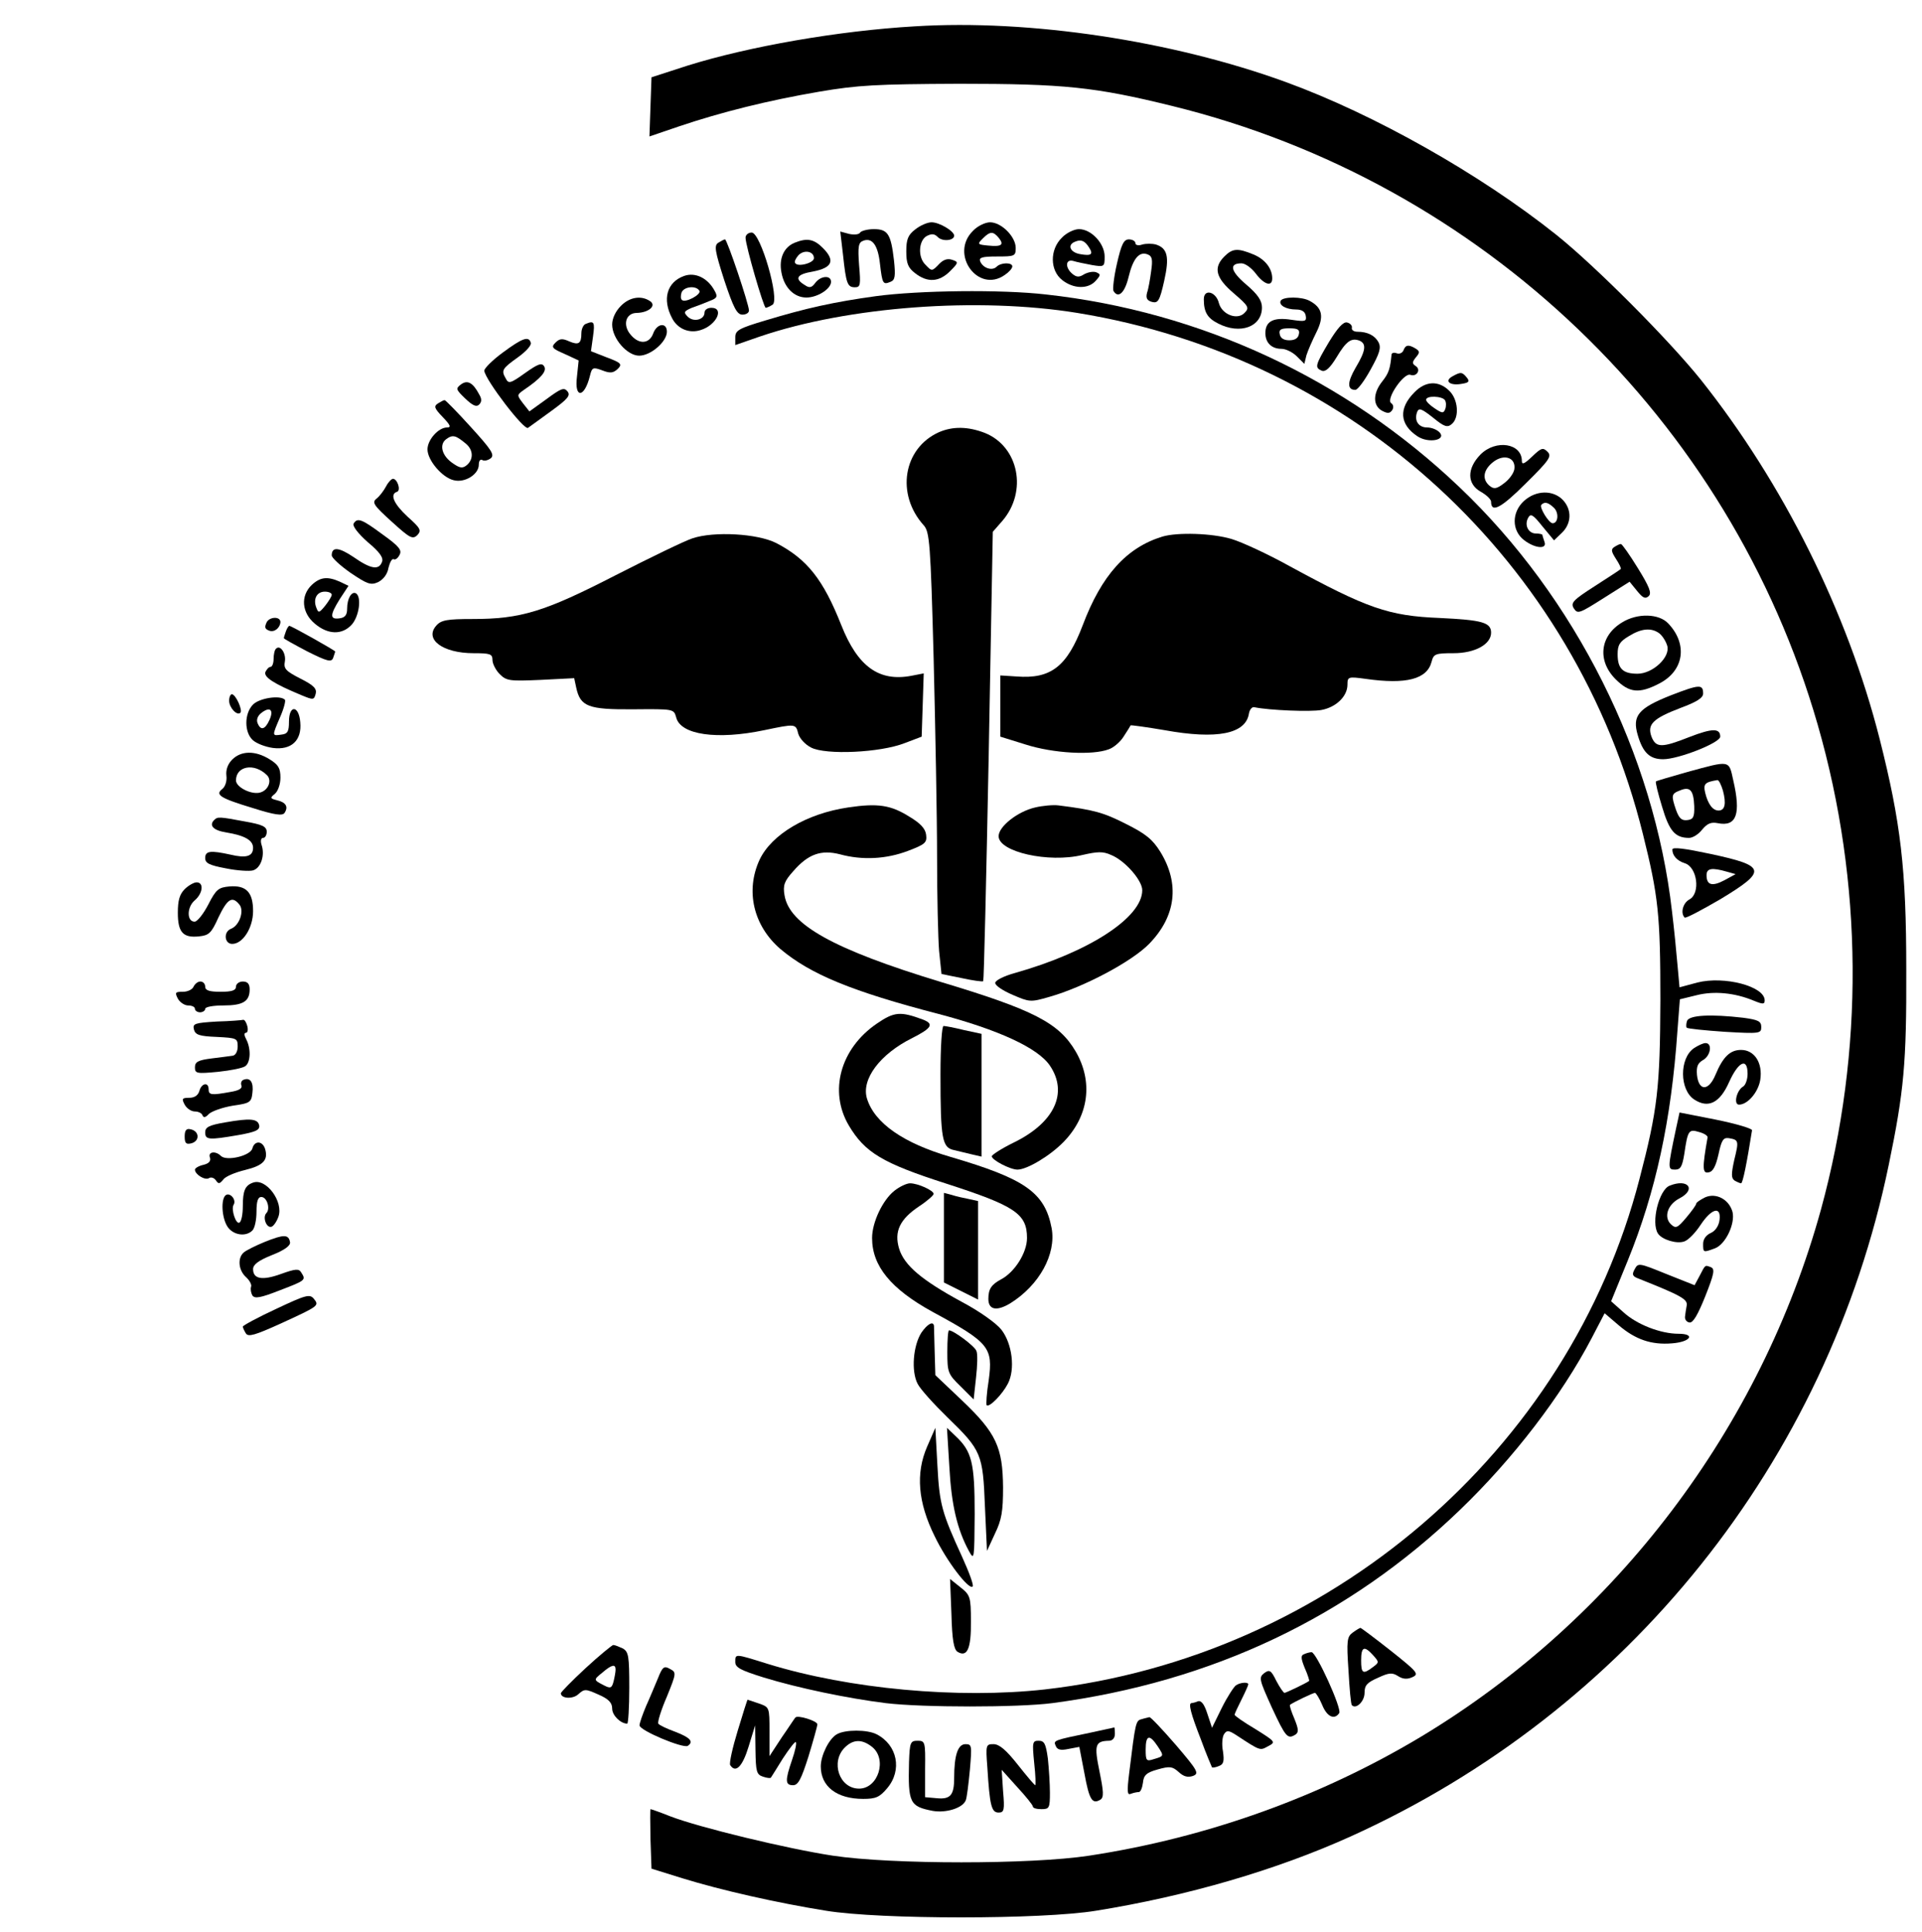 <?xml version="1.0" standalone="no"?>
<!DOCTYPE svg PUBLIC "-//W3C//DTD SVG 20010904//EN"
 "http://www.w3.org/TR/2001/REC-SVG-20010904/DTD/svg10.dtd">
<svg version="1.0" xmlns="http://www.w3.org/2000/svg"
 width="562pt" height="565pt" viewBox="0 0 562 565"
 preserveAspectRatio="xMidYMid meet">

<g transform="translate(0,565) scale(0.1,-0.1)"
fill="#000000" stroke="none">
<path d="M2675 5573 c-224 -13 -486 -59 -665 -115 l-105 -34 -3 -86 -3 -87 88
30 c122 41 257 75 409 101 112 19 165 22 409 23 306 0 396 -9 623 -65 907
-223 1630 -916 1887 -1809 133 -462 136 -955 10 -1416 -176 -640 -599 -1199
-1168 -1542 -293 -176 -625 -296 -972 -349 -169 -26 -578 -26 -750 0 -132 20
-389 82 -475 115 -30 12 -56 21 -58 21 -1 0 -1 -39 0 -87 l3 -87 90 -28 c113
-35 277 -72 420 -95 158 -26 632 -26 790 0 267 43 527 119 744 217 810 366
1395 1096 1574 1965 44 213 52 296 51 570 0 294 -16 430 -78 675 -94 370 -282
747 -523 1050 -94 117 -309 333 -423 424 -222 177 -532 352 -790 446 -332 121
-749 184 -1085 163z"/>
<path d="M2676 4979 c-21 -16 -26 -29 -26 -64 0 -35 5 -48 26 -64 36 -28 70
-26 102 6 25 25 25 27 7 33 -14 5 -26 1 -38 -11 -22 -23 -22 -23 -41 -3 -23
22 -20 71 4 84 14 7 22 7 32 -3 13 -14 48 -11 48 4 0 13 -43 39 -66 39 -12 0
-33 -9 -48 -21z"/>
<path d="M2845 4975 c-69 -68 15 -184 93 -129 12 8 22 19 22 25 0 12 -33 12
-46 -1 -13 -13 -40 -4 -48 16 -4 11 6 14 49 14 52 0 55 1 55 25 0 33 -42 75
-75 75 -14 0 -37 -11 -50 -25z m75 -20 c17 -21 9 -27 -31 -23 -31 3 -32 4 -15
21 21 21 30 21 46 2z"/>
<path d="M2515 4970 c-3 -6 -18 -7 -32 -4 l-26 7 8 -68 c9 -85 13 -95 35 -95
16 0 17 7 12 65 -4 54 -2 66 12 71 26 10 43 -12 49 -67 7 -60 9 -62 31 -53 13
5 15 16 10 63 -9 77 -18 91 -59 91 -18 0 -37 -5 -40 -10z"/>
<path d="M3105 4955 c-36 -35 -35 -96 1 -124 33 -26 76 -27 98 -2 15 17 15 19
1 25 -9 3 -24 0 -35 -6 -14 -9 -22 -9 -34 1 -22 18 -21 44 2 38 9 -3 34 -8 55
-12 36 -6 37 -5 37 25 0 38 -39 80 -75 80 -14 0 -37 -11 -50 -25z m79 -28 c14
-21 7 -26 -26 -20 -29 5 -38 27 -15 36 18 8 29 3 41 -16z"/>
<path d="M2180 4955 c0 -23 53 -205 59 -205 3 0 12 4 20 9 22 14 -35 211 -61
211 -10 0 -18 -7 -18 -15z"/>
<path d="M2100 4940 c-12 -8 -10 -23 18 -110 27 -81 37 -100 53 -100 10 0 19
5 19 12 0 18 -64 208 -70 208 -3 0 -12 -5 -20 -10z"/>
<path d="M2323 4940 c-31 -13 -46 -46 -38 -87 8 -44 37 -73 73 -73 32 0 72 25
72 46 0 20 -30 18 -46 -3 -10 -14 -17 -16 -30 -7 -32 19 -25 32 23 40 57 11
66 32 29 69 -26 26 -46 30 -83 15z m57 -45 c0 -14 -48 -27 -55 -14 -3 4 2 14
10 23 17 17 45 11 45 -9z"/>
<path d="M3266 4879 c-9 -39 -13 -75 -10 -80 14 -23 33 -5 44 41 13 54 31 76
56 66 13 -5 15 -15 10 -49 -3 -23 -8 -52 -12 -63 -4 -16 0 -23 15 -27 17 -4
22 3 35 61 16 71 10 96 -24 107 -11 3 -29 3 -40 0 -11 -4 -20 -2 -20 4 0 6 -9
11 -19 11 -15 0 -22 -14 -35 -71z"/>
<path d="M3580 4900 c-33 -33 -25 -63 28 -108 43 -37 46 -42 31 -57 -21 -22
-66 -5 -75 29 -8 33 -44 43 -44 11 0 -37 10 -55 42 -71 64 -33 128 -10 128 47
0 20 -12 38 -46 67 -46 39 -51 62 -14 62 11 0 29 -13 42 -30 24 -32 48 -40 48
-14 0 29 -21 56 -55 70 -46 19 -61 18 -85 -6z"/>
<path d="M2000 4843 c-50 -18 -64 -68 -35 -123 16 -32 51 -46 84 -35 46 14 70
65 31 65 -11 0 -20 -6 -20 -14 0 -21 -32 -29 -49 -12 -13 13 -11 16 12 26 15
5 38 14 52 20 22 8 24 13 15 29 -20 38 -57 56 -90 44z m45 -43 c7 -11 -42 -37
-51 -27 -4 3 -4 13 -1 22 7 17 42 21 52 5z"/>
<path d="M2561 4784 c-123 -17 -204 -35 -323 -71 -77 -23 -88 -29 -88 -49 l0
-23 72 25 c259 88 638 116 928 69 811 -132 1456 -726 1654 -1524 45 -181 51
-235 51 -486 -1 -255 -8 -319 -61 -522 -206 -796 -908 -1398 -1739 -1493 -253
-28 -572 1 -811 75 -96 30 -94 30 -94 5 0 -16 16 -24 83 -45 101 -31 245 -61
357 -75 108 -13 386 -13 487 0 468 62 867 252 1192 565 156 150 297 334 385
502 l38 73 41 -35 c49 -42 96 -58 156 -53 54 4 70 28 19 28 -52 0 -122 27
-161 63 l-36 32 49 120 c81 199 127 409 145 672 l7 91 49 12 c51 13 112 7 167
-16 27 -11 32 -11 32 1 0 41 -118 72 -197 52 l-52 -14 -6 66 c-3 36 -10 107
-16 156 -52 458 -282 918 -622 1241 -332 316 -755 513 -1209 563 -131 15 -370
12 -497 -5z"/>
<path d="M1815 4755 c-15 -15 -25 -36 -25 -54 0 -41 44 -91 79 -91 34 0 81 41
81 70 0 28 -29 25 -40 -5 -11 -30 -40 -33 -64 -6 -27 29 -17 66 16 66 36 1 59
22 38 35 -26 17 -60 11 -85 -15z"/>
<path d="M3745 4771 c-7 -13 15 -26 45 -26 16 0 26 -6 28 -18 3 -17 -1 -18
-42 -12 -52 8 -76 -4 -76 -39 0 -28 18 -46 47 -46 13 0 33 -10 45 -22 l22 -22
6 25 c4 13 17 43 29 67 23 46 18 72 -19 92 -23 13 -77 13 -85 1z m53 -98 c-2
-12 -12 -18 -28 -18 -16 0 -26 6 -28 18 -3 13 3 17 28 17 25 0 31 -4 28 -17z"/>
<path d="M1713 4703 c-7 -2 -13 -15 -13 -27 0 -31 -8 -36 -36 -24 -20 9 -28 8
-40 -4 -13 -13 -10 -17 27 -33 l41 -19 -5 -48 c-8 -64 22 -62 38 3 6 25 9 26
36 16 23 -9 32 -8 45 4 14 14 11 18 -32 34 l-46 18 6 43 c6 43 3 47 -21 37z"/>
<path d="M3886 4650 c-41 -69 -42 -75 -21 -84 11 -4 24 8 43 39 28 47 43 58
67 49 21 -9 19 -29 -11 -79 -25 -43 -25 -65 -1 -65 7 0 27 27 45 60 26 47 31
63 23 79 -11 20 -32 31 -62 31 -10 0 -18 5 -16 12 1 6 -5 13 -14 15 -11 3 -28
-16 -53 -57z"/>
<path d="M1470 4619 c-30 -22 -54 -46 -54 -53 3 -27 117 -176 128 -167 6 4 37
27 69 50 48 35 56 45 46 57 -10 12 -19 8 -61 -23 l-50 -36 -19 24 c-18 24 -18
24 3 39 50 34 68 55 59 69 -7 11 -18 7 -56 -20 -42 -30 -48 -32 -56 -16 -14
24 -11 29 35 62 24 17 41 36 38 43 -6 20 -24 14 -82 -29z"/>
<path d="M4104 4626 c-3 -8 -12 -12 -20 -9 -8 3 -14 1 -15 -3 -4 -42 -8 -55
-27 -79 -28 -35 -28 -71 -1 -86 17 -9 23 -8 30 2 5 8 3 16 -3 20 -17 11 37 90
56 83 19 -7 32 16 15 26 -10 7 -10 11 1 25 12 14 12 18 -1 26 -20 12 -29 11
-35 -5z"/>
<path d="M4246 4549 c-24 -14 -5 -28 30 -21 19 3 22 7 13 18 -14 17 -18 17
-43 3z"/>
<path d="M1348 4526 c-16 -12 -15 -15 12 -41 22 -21 33 -26 41 -18 8 8 8 17 0
30 -18 34 -34 43 -53 29z"/>
<path d="M4136 4503 c-47 -47 -44 -94 9 -129 32 -21 84 -11 65 11 -7 8 -23 15
-37 15 -25 0 -39 20 -29 46 5 12 13 9 46 -17 33 -27 42 -30 55 -19 23 19 19
73 -8 98 -31 30 -69 28 -101 -5z m89 -23 c4 -6 4 -18 1 -26 -5 -13 -9 -13 -31
2 -14 9 -25 20 -25 25 0 13 47 11 55 -1z"/>
<path d="M1280 4470 c-12 -8 -10 -14 15 -40 22 -23 25 -30 12 -30 -25 0 -57
-36 -57 -64 0 -32 43 -82 76 -90 33 -9 74 17 74 45 0 11 4 17 10 14 6 -4 17
-1 25 5 12 10 2 25 -58 91 -39 43 -74 79 -77 79 -3 0 -12 -5 -20 -10z m83
-118 c21 -18 22 -45 2 -62 -12 -10 -20 -9 -39 4 -34 22 -43 56 -21 72 19 14
28 11 58 -14z"/>
<path d="M2745 4386 c-104 -47 -126 -181 -44 -272 17 -19 20 -50 29 -390 5
-203 10 -463 10 -579 0 -115 3 -240 6 -276 l7 -67 59 -12 c32 -7 60 -11 63 -9
2 3 9 299 16 659 l12 655 28 32 c74 86 48 217 -51 257 -49 19 -94 20 -135 2z"/>
<path d="M4329 4321 c-40 -41 -40 -86 1 -109 16 -9 30 -22 30 -29 0 -34 29
-19 101 53 70 69 77 80 64 93 -13 13 -18 12 -45 -14 -22 -21 -30 -25 -30 -13
0 52 -76 64 -121 19z m99 -43 c-2 -12 -15 -30 -30 -41 -22 -17 -30 -18 -43 -7
-22 19 -18 46 11 69 32 25 67 13 62 -21z"/>
<path d="M1129 4228 c-7 -13 -19 -29 -28 -36 -14 -11 -9 -19 44 -67 53 -48 61
-53 75 -40 13 14 10 20 -28 54 -41 38 -53 66 -31 73 12 4 1 38 -12 38 -4 0
-14 -10 -20 -22z"/>
<path d="M4456 4185 c-36 -33 -36 -86 0 -114 32 -25 69 -28 60 -5 -3 9 -6 18
-6 20 0 2 -9 4 -19 4 -22 0 -35 25 -22 47 7 12 14 8 41 -26 l34 -41 23 22 c28
27 30 67 3 96 -29 30 -79 29 -114 -3z m88 -20 c15 -15 12 -45 -4 -45 -11 0
-40 47 -33 54 10 10 20 7 37 -9z"/>
<path d="M1034 4119 c-4 -7 13 -29 41 -54 35 -29 47 -46 42 -58 -9 -25 -33
-21 -83 14 -43 29 -64 31 -64 5 0 -7 25 -30 55 -51 49 -33 59 -37 81 -27 15 8
27 23 30 42 4 16 10 27 15 25 4 -3 12 2 17 12 8 14 0 25 -49 60 -62 46 -74 50
-85 32z"/>
<path d="M2025 4076 c-22 -7 -123 -56 -225 -108 -208 -107 -277 -128 -418
-128 -74 0 -92 -3 -106 -19 -36 -40 18 -81 109 -81 48 0 55 -2 55 -20 0 -11
10 -30 21 -41 20 -20 29 -21 120 -17 l98 5 6 -28 c12 -55 35 -64 166 -63 119
1 119 1 126 -23 12 -52 120 -67 258 -38 91 19 92 19 99 -10 4 -14 20 -32 38
-41 43 -22 201 -15 273 13 l50 19 3 92 3 93 -36 -7 c-95 -18 -157 27 -205 148
-53 134 -100 193 -190 240 -55 28 -182 35 -245 14z"/>
<path d="M3399 4081 c-105 -32 -178 -113 -233 -259 -46 -121 -93 -158 -194
-150 l-47 3 0 -90 0 -89 74 -23 c81 -26 196 -32 243 -14 15 5 35 23 44 38 10
15 19 30 20 32 2 1 46 -5 99 -14 154 -28 238 -11 247 49 2 11 9 20 16 18 43
-9 165 -14 196 -8 43 8 76 40 76 74 0 23 2 24 53 17 119 -17 180 -1 193 50 6
23 11 25 64 25 63 0 110 26 110 60 0 30 -26 37 -150 43 -150 6 -212 28 -440
152 -63 35 -139 70 -169 79 -57 17 -158 20 -202 7z"/>
<path d="M4721 4051 c-11 -7 -10 -13 4 -35 10 -15 16 -28 14 -30 -2 -2 -37
-25 -76 -50 -64 -41 -71 -49 -61 -65 11 -17 16 -15 87 30 l76 48 22 -27 c17
-21 24 -24 34 -15 9 9 2 27 -32 82 -24 39 -46 70 -49 70 -3 1 -11 -3 -19 -8z"/>
<path d="M912 3940 c-34 -32 -30 -82 9 -114 38 -32 79 -33 107 -3 22 24 30 81
13 92 -13 7 -26 -15 -26 -45 0 -18 -6 -26 -22 -28 -29 -4 -29 9 1 57 l25 38
-25 12 c-36 16 -57 14 -82 -9z m58 -29 c0 -5 -9 -19 -19 -32 -18 -22 -20 -22
-26 -6 -10 25 1 47 25 47 11 0 20 -4 20 -9z"/>
<path d="M780 3831 c-7 -15 -6 -20 7 -25 15 -6 32 8 33 25 0 17 -31 16 -40 0z"/>
<path d="M4743 3830 c-65 -39 -73 -112 -19 -166 40 -40 69 -43 127 -13 73 37
85 115 27 176 -27 29 -90 31 -135 3z m109 -32 c9 -7 19 -23 23 -36 10 -33 -42
-82 -87 -82 -43 0 -58 15 -58 57 0 27 6 37 33 53 37 23 66 25 89 8z"/>
<path d="M836 3804 c-3 -9 -6 -17 -6 -20 0 -2 31 -19 69 -39 58 -29 70 -32 75
-19 3 9 6 17 6 19 0 3 -128 75 -134 75 -2 0 -7 -7 -10 -16z"/>
<path d="M807 3753 c-4 -3 -7 -17 -7 -30 0 -12 -4 -23 -9 -23 -5 0 -11 -7 -15
-15 -5 -15 24 -34 106 -68 34 -14 36 -14 41 4 4 15 -5 25 -45 45 -43 22 -49
29 -45 50 4 24 -14 50 -26 37z"/>
<path d="M4886 3617 c-96 -38 -114 -60 -97 -117 15 -51 35 -70 74 -70 45 0
167 48 167 66 0 25 -23 25 -90 -1 -81 -32 -98 -32 -111 1 -13 36 4 53 85 84
46 17 66 29 66 42 0 28 -11 27 -94 -5z"/>
<path d="M670 3601 c0 -20 23 -45 33 -35 7 8 -14 54 -25 54 -4 0 -8 -8 -8 -19z"/>
<path d="M740 3590 c-26 -26 -26 -81 -1 -104 11 -10 37 -20 59 -23 54 -7 85
22 80 75 -4 50 -33 52 -33 2 0 -29 -4 -36 -22 -38 -28 -4 -28 -5 -4 51 11 25
17 48 14 51 -14 14 -74 5 -93 -14z m48 -45 c-13 -29 -26 -32 -35 -9 -4 10 1
22 12 30 25 19 36 8 23 -21z"/>
<path d="M679 3429 c-13 -13 -19 -30 -17 -47 2 -15 -3 -32 -12 -39 -22 -17 -6
-27 90 -56 63 -20 86 -23 92 -14 12 18 4 31 -22 37 -20 5 -21 7 -6 19 9 8 16
28 16 47 0 28 -6 38 -32 54 -42 26 -83 25 -109 -1z m101 -45 c17 -16 4 -47
-22 -52 -26 -5 -68 17 -68 36 0 42 53 52 90 16z"/>
<path d="M4935 3393 c-49 -14 -91 -26 -93 -28 -2 -2 6 -35 18 -74 21 -71 38
-91 79 -91 11 0 28 11 38 24 15 18 26 23 46 19 55 -11 68 27 45 126 -13 59 -8
58 -133 24z m103 -55 c10 -38 6 -58 -13 -58 -17 0 -31 19 -39 52 -6 26 -1 31
36 37 4 0 11 -14 16 -31z m-84 -45 c1 -32 -3 -39 -20 -41 -17 -2 -24 5 -33 29
-15 44 -14 48 12 58 29 12 39 0 41 -46z"/>
<path d="M2480 3289 c-122 -18 -224 -79 -259 -153 -42 -91 -18 -193 61 -261
88 -74 209 -124 463 -190 174 -46 290 -99 325 -151 54 -80 13 -167 -106 -225
-35 -17 -64 -36 -64 -40 0 -11 54 -39 75 -39 28 0 95 40 135 81 74 76 87 176
35 265 -49 83 -122 121 -395 203 -312 95 -442 167 -456 253 -5 29 -1 41 25 70
44 51 82 64 137 50 66 -18 136 -14 199 10 50 19 56 24 53 47 -2 18 -17 34 -49
53 -54 34 -92 40 -179 27z"/>
<path d="M3027 3289 c-52 -12 -107 -56 -107 -84 0 -46 146 -79 245 -55 44 10
60 11 84 0 40 -16 91 -74 91 -103 0 -80 -156 -181 -372 -242 -33 -9 -58 -22
-58 -29 0 -8 23 -23 51 -35 49 -21 52 -22 107 -6 102 29 241 103 292 155 79
81 90 176 33 269 -23 37 -43 53 -101 82 -65 33 -93 41 -197 54 -16 2 -47 -1
-68 -6z"/>
<path d="M627 3253 c-17 -16 -4 -31 34 -37 55 -9 79 -23 79 -45 0 -25 -20 -31
-66 -20 -59 13 -74 11 -74 -10 0 -15 12 -21 60 -30 34 -7 70 -9 80 -6 23 7 35
44 25 74 -4 12 -2 21 4 21 6 0 11 8 11 18 0 15 -13 21 -64 30 -74 14 -80 14
-89 5z"/>
<path d="M4890 3166 c0 -18 14 -33 36 -40 37 -11 47 -88 14 -106 -19 -10 -27
-40 -14 -53 3 -3 50 22 105 54 137 83 134 97 -29 132 -75 16 -112 21 -112 13z
m160 -65 l25 -7 -33 -18 c-36 -19 -52 -14 -52 15 0 20 15 23 60 10z"/>
<path d="M540 3050 c-15 -15 -20 -33 -20 -69 0 -57 15 -74 62 -69 29 3 36 9
57 56 26 54 40 63 61 37 15 -18 0 -62 -25 -71 -22 -9 -19 -44 4 -44 31 0 61
47 61 96 0 55 -20 76 -69 72 -32 -3 -39 -8 -62 -53 -14 -27 -32 -50 -40 -50
-23 0 -23 42 0 62 24 20 28 53 6 53 -8 0 -24 -9 -35 -20z"/>
<path d="M566 2765 c-3 -8 -17 -15 -31 -15 -23 0 -24 -2 -15 -20 6 -11 20 -20
30 -20 11 0 20 -4 20 -10 0 -5 7 -10 15 -10 8 0 15 5 15 10 0 6 24 10 53 10
58 0 77 12 77 47 0 16 -6 23 -20 23 -11 0 -20 -7 -20 -15 0 -11 -12 -15 -45
-15 -33 0 -45 4 -45 15 0 8 -6 15 -14 15 -8 0 -16 -7 -20 -15z"/>
<path d="M2564 2657 c-107 -73 -141 -198 -82 -298 47 -79 98 -110 285 -170
201 -65 236 -88 236 -159 0 -43 -36 -100 -76 -121 -28 -15 -37 -28 -37 -57 0
-32 24 -37 64 -13 85 53 135 144 121 220 -20 104 -77 144 -295 208 -138 40
-223 99 -245 171 -17 56 38 130 133 177 57 29 64 41 30 54 -65 24 -83 23 -134
-12z"/>
<path d="M4933 2665 c-3 -9 -3 -18 -1 -20 3 -3 53 -8 111 -12 103 -6 107 -5
107 14 0 17 -9 21 -52 27 -95 11 -158 8 -165 -9z"/>
<path d="M634 2663 c-65 -4 -71 -6 -67 -23 4 -16 16 -20 67 -22 58 -3 61 -4
61 -28 0 -14 -6 -26 -15 -27 -8 -1 -36 -5 -62 -8 -39 -5 -48 -10 -48 -26 0
-18 5 -19 68 -13 37 4 73 11 80 17 15 12 16 51 2 78 -6 11 -7 19 -1 19 5 0 7
9 4 20 -3 11 -8 19 -12 18 -3 -1 -38 -4 -77 -5z"/>
<path d="M2750 2508 c0 -190 5 -214 40 -221 15 -4 39 -9 54 -13 l26 -6 0 179
0 180 -51 11 c-28 7 -55 12 -60 12 -5 0 -9 -62 -9 -142z"/>
<path d="M4953 2585 c-43 -30 -42 -122 1 -150 41 -27 75 -10 102 51 27 60 54
73 54 24 0 -16 -6 -33 -13 -37 -19 -11 -29 -53 -12 -53 25 0 56 36 62 72 8 50
-17 88 -56 88 -32 0 -53 -20 -75 -73 -20 -48 -49 -48 -54 0 -2 24 2 34 17 43
23 12 29 50 8 50 -7 0 -22 -7 -34 -15z"/>
<path d="M713 2493 c-7 -2 -10 -10 -7 -17 3 -9 -8 -15 -33 -19 -55 -10 -63 -9
-63 8 0 22 -21 18 -27 -5 -4 -13 -14 -20 -30 -20 -21 0 -22 -3 -13 -20 6 -11
19 -20 30 -20 10 0 20 -5 22 -11 3 -8 9 -7 19 4 9 8 40 19 70 24 50 7 54 10
57 37 4 31 -6 46 -25 39z"/>
<path d="M4901 2351 c-25 -118 -25 -121 -3 -121 16 0 21 9 27 46 10 69 13 73
43 64 15 -4 26 -11 25 -16 -16 -90 -15 -106 3 -102 13 2 21 18 29 53 9 42 14
49 30 47 29 -5 30 -7 16 -64 -9 -41 -9 -53 1 -60 7 -4 16 -8 19 -8 5 0 17 60
32 155 1 5 -46 19 -105 31 l-107 21 -10 -46z"/>
<path d="M658 2368 c-47 -8 -58 -14 -58 -29 0 -22 10 -23 97 -8 51 9 63 15 61
28 -4 20 -26 22 -100 9z"/>
<path d="M540 2327 c0 -20 4 -24 20 -20 25 7 23 36 -3 41 -12 3 -17 -3 -17
-21z"/>
<path d="M738 2292 c-6 -22 -76 -38 -92 -22 -16 16 -39 12 -32 -5 3 -10 -3
-17 -19 -21 -14 -3 -25 -10 -25 -14 0 -14 29 -32 41 -25 6 4 15 1 20 -6 8 -12
11 -11 22 2 6 9 35 21 64 28 53 13 68 29 58 62 -8 24 -31 24 -37 1z"/>
<path d="M740 2192 c-23 -8 -30 -23 -30 -69 0 -23 -4 -45 -10 -48 -10 -6 -25
39 -17 52 9 14 -9 36 -22 29 -16 -10 -13 -68 5 -94 17 -24 53 -29 72 -10 7 7
12 31 12 55 0 30 4 43 14 43 17 0 27 -35 15 -47 -12 -12 0 -45 15 -40 6 2 15
15 20 29 16 44 -36 114 -74 100z"/>
<path d="M2615 2168 c-34 -27 -65 -92 -65 -138 0 -82 55 -149 177 -216 166
-90 177 -104 164 -200 -6 -37 -8 -70 -6 -73 8 -7 46 32 62 63 22 42 13 117
-19 158 -15 19 -64 54 -117 82 -116 63 -167 106 -182 155 -15 50 2 86 59 124
23 15 42 32 42 36 0 10 -46 31 -69 31 -10 0 -31 -10 -46 -22z"/>
<path d="M4882 2183 c-31 -12 -55 -108 -34 -140 12 -18 55 -31 77 -23 12 4 33
26 48 49 32 48 60 55 55 14 -2 -17 -12 -32 -25 -38 -14 -6 -23 -18 -23 -32 0
-26 0 -26 35 -13 31 12 59 72 51 106 -10 37 -48 57 -80 43 -14 -7 -26 -15 -26
-18 0 -4 -13 -22 -29 -41 -26 -31 -31 -33 -45 -20 -22 21 -10 58 25 76 50 26
25 59 -29 37z"/>
<path d="M2760 2031 l0 -131 50 -25 50 -25 0 144 0 144 -27 6 c-16 3 -38 8
-50 12 l-23 6 0 -131z"/>
<path d="M775 2019 c-27 -11 -55 -25 -62 -31 -19 -16 -16 -52 6 -72 11 -10 18
-23 15 -29 -2 -7 0 -18 4 -25 7 -10 24 -7 80 15 76 29 77 30 63 52 -7 12 -17
11 -59 -4 -55 -20 -82 -15 -82 14 0 13 15 25 55 41 38 15 55 28 53 38 -4 23
-18 23 -73 1z"/>
<path d="M4780 1939 c-9 -16 -7 -21 12 -28 123 -49 143 -60 140 -78 -2 -10 -4
-25 -5 -33 -1 -8 5 -16 13 -17 10 -2 24 21 46 76 27 68 29 81 16 86 -17 6 -15
8 -33 -27 l-14 -26 -83 33 c-79 32 -82 33 -92 14z"/>
<path d="M808 1823 c-54 -25 -98 -49 -98 -52 0 -3 4 -12 9 -20 7 -11 27 -5
102 29 111 51 113 52 97 72 -12 15 -23 12 -110 -29z"/>
<path d="M2694 1753 c-24 -38 -30 -112 -11 -149 8 -16 48 -60 87 -98 100 -97
104 -107 110 -261 l6 -130 23 50 c20 41 24 66 24 136 -1 117 -20 159 -120 254
l-78 74 -2 68 c-1 37 -2 71 -2 76 -2 15 -19 6 -37 -20z"/>
<path d="M2770 1697 c0 -60 2 -65 39 -101 l38 -38 7 64 c4 35 5 70 1 78 -5 14
-67 60 -80 60 -3 0 -5 -28 -5 -63z"/>
<path d="M2711 1420 c-34 -78 -27 -163 22 -262 35 -73 100 -158 111 -147 4 3
-10 41 -30 85 -60 131 -67 155 -73 269 l-6 110 -24 -55z"/>
<path d="M2776 1360 c6 -111 23 -182 57 -245 16 -29 16 -25 17 108 0 150 -8
183 -56 228 l-25 24 7 -115z"/>
<path d="M2782 931 c2 -76 7 -104 18 -111 28 -17 40 9 39 89 0 72 -2 77 -31
100 l-30 24 4 -102z"/>
<path d="M3955 876 c-16 -12 -18 -23 -12 -110 3 -54 7 -100 10 -102 12 -13 37
11 37 36 0 22 7 30 39 44 32 15 42 16 59 5 14 -9 27 -10 42 -3 20 9 15 15 -63
77 -47 37 -87 67 -89 67 -2 0 -12 -6 -23 -14z m60 -66 c18 -20 18 -21 -1 -35
-29 -22 -34 -18 -34 20 0 40 9 44 35 15z"/>
<path d="M1712 772 c-40 -37 -72 -70 -72 -73 0 -16 35 -18 51 -3 18 16 21 16
59 -1 30 -13 40 -24 40 -41 0 -20 25 -44 44 -44 3 0 6 47 6 105 0 93 -2 105
-19 115 -11 5 -23 10 -28 10 -4 -1 -41 -31 -81 -68z m88 -4 c0 -7 -3 -23 -6
-35 -5 -19 -9 -21 -28 -11 -31 16 -31 16 -5 37 28 24 39 26 39 9z"/>
<path d="M3813 813 c-10 -3 -9 -13 2 -40 9 -20 14 -37 13 -38 -7 -6 -68 -35
-72 -35 -3 0 -14 16 -24 35 -15 31 -20 34 -35 23 -17 -13 -15 -19 22 -101 41
-88 46 -93 69 -79 10 7 9 16 -3 46 -9 21 -15 39 -13 41 7 6 67 35 73 35 3 0
13 -16 21 -35 14 -35 36 -45 50 -24 8 13 -67 178 -81 178 -5 0 -16 -3 -22 -6z"/>
<path d="M1924 743 c-9 -21 -24 -58 -35 -82 -10 -24 -19 -49 -19 -56 0 -15
127 -68 141 -60 18 12 8 24 -36 41 -25 9 -48 20 -50 24 -3 4 8 40 25 79 28 69
28 71 9 81 -17 10 -22 6 -35 -27z"/>
<path d="M3614 722 c-6 -4 -25 -33 -41 -65 l-29 -59 -14 42 c-9 28 -18 39 -28
35 -7 -3 -16 -5 -18 -5 -10 0 -2 -31 27 -105 16 -44 32 -81 33 -83 2 -1 11 0
20 4 14 5 16 14 12 43 -4 20 -2 42 3 50 8 12 13 12 35 -2 73 -48 70 -46 94
-33 23 12 22 13 -37 50 -34 20 -61 39 -61 42 0 3 9 22 20 44 11 22 20 42 20
45 0 7 -23 6 -36 -3z"/>
<path d="M2157 589 c-15 -49 -25 -94 -22 -100 16 -25 36 -5 54 54 l19 62 1
-72 c1 -63 3 -72 22 -78 11 -4 22 -5 23 -3 1 1 17 27 35 56 19 29 36 51 38 48
3 -3 -2 -26 -11 -52 -21 -61 -20 -74 3 -74 15 0 24 18 45 84 14 46 26 89 26
94 0 10 -58 28 -64 20 -2 -1 -19 -28 -40 -58 l-36 -55 0 72 c0 71 0 71 -31 82
-18 6 -33 11 -33 11 -1 0 -14 -41 -29 -91z"/>
<path d="M3338 623 c-17 -4 -18 -9 -36 -156 -7 -57 -6 -67 5 -62 8 3 18 5 23
5 5 0 10 12 12 27 2 22 10 30 43 39 35 10 43 9 61 -7 15 -14 27 -17 42 -12 19
7 15 15 -50 91 -39 45 -73 81 -77 81 -3 -1 -14 -3 -23 -6z m47 -79 c19 -29 19
-29 -12 -38 -21 -7 -23 -4 -23 28 0 43 11 46 35 10z"/>
<path d="M3190 584 c-111 -23 -110 -23 -103 -39 4 -11 14 -14 37 -9 l32 6 15
-78 c14 -77 23 -91 47 -76 10 7 9 23 -3 82 -16 78 -13 89 28 90 10 0 17 8 17
20 0 11 -1 20 -2 19 -2 -1 -32 -7 -68 -15z"/>
<path d="M2447 579 c-23 -13 -47 -62 -47 -94 0 -59 47 -95 124 -95 37 0 48 5
70 31 45 53 30 127 -31 158 -27 14 -92 14 -116 0z m103 -37 c45 -36 18 -122
-38 -122 -58 0 -84 78 -42 120 25 25 51 25 80 2z"/>
<path d="M2658 498 c-3 -120 2 -130 69 -143 39 -7 88 8 97 31 3 7 8 47 12 89
6 71 6 75 -13 75 -22 0 -33 -32 -33 -99 0 -50 -11 -63 -51 -59 l-34 3 0 83 c1
79 0 82 -22 82 -21 0 -23 -5 -25 -62z"/>
<path d="M3024 495 c4 -36 5 -65 3 -65 -2 0 -25 27 -51 60 -34 43 -54 60 -71
60 -22 0 -23 -2 -18 -67 7 -113 12 -133 33 -133 16 0 18 7 13 63 l-4 62 45
-50 c25 -27 46 -53 46 -57 0 -5 11 -8 25 -8 23 0 25 3 25 48 0 26 -3 71 -6
100 -6 43 -10 52 -27 52 -18 0 -19 -4 -13 -65z"/>
</g>
</svg>
